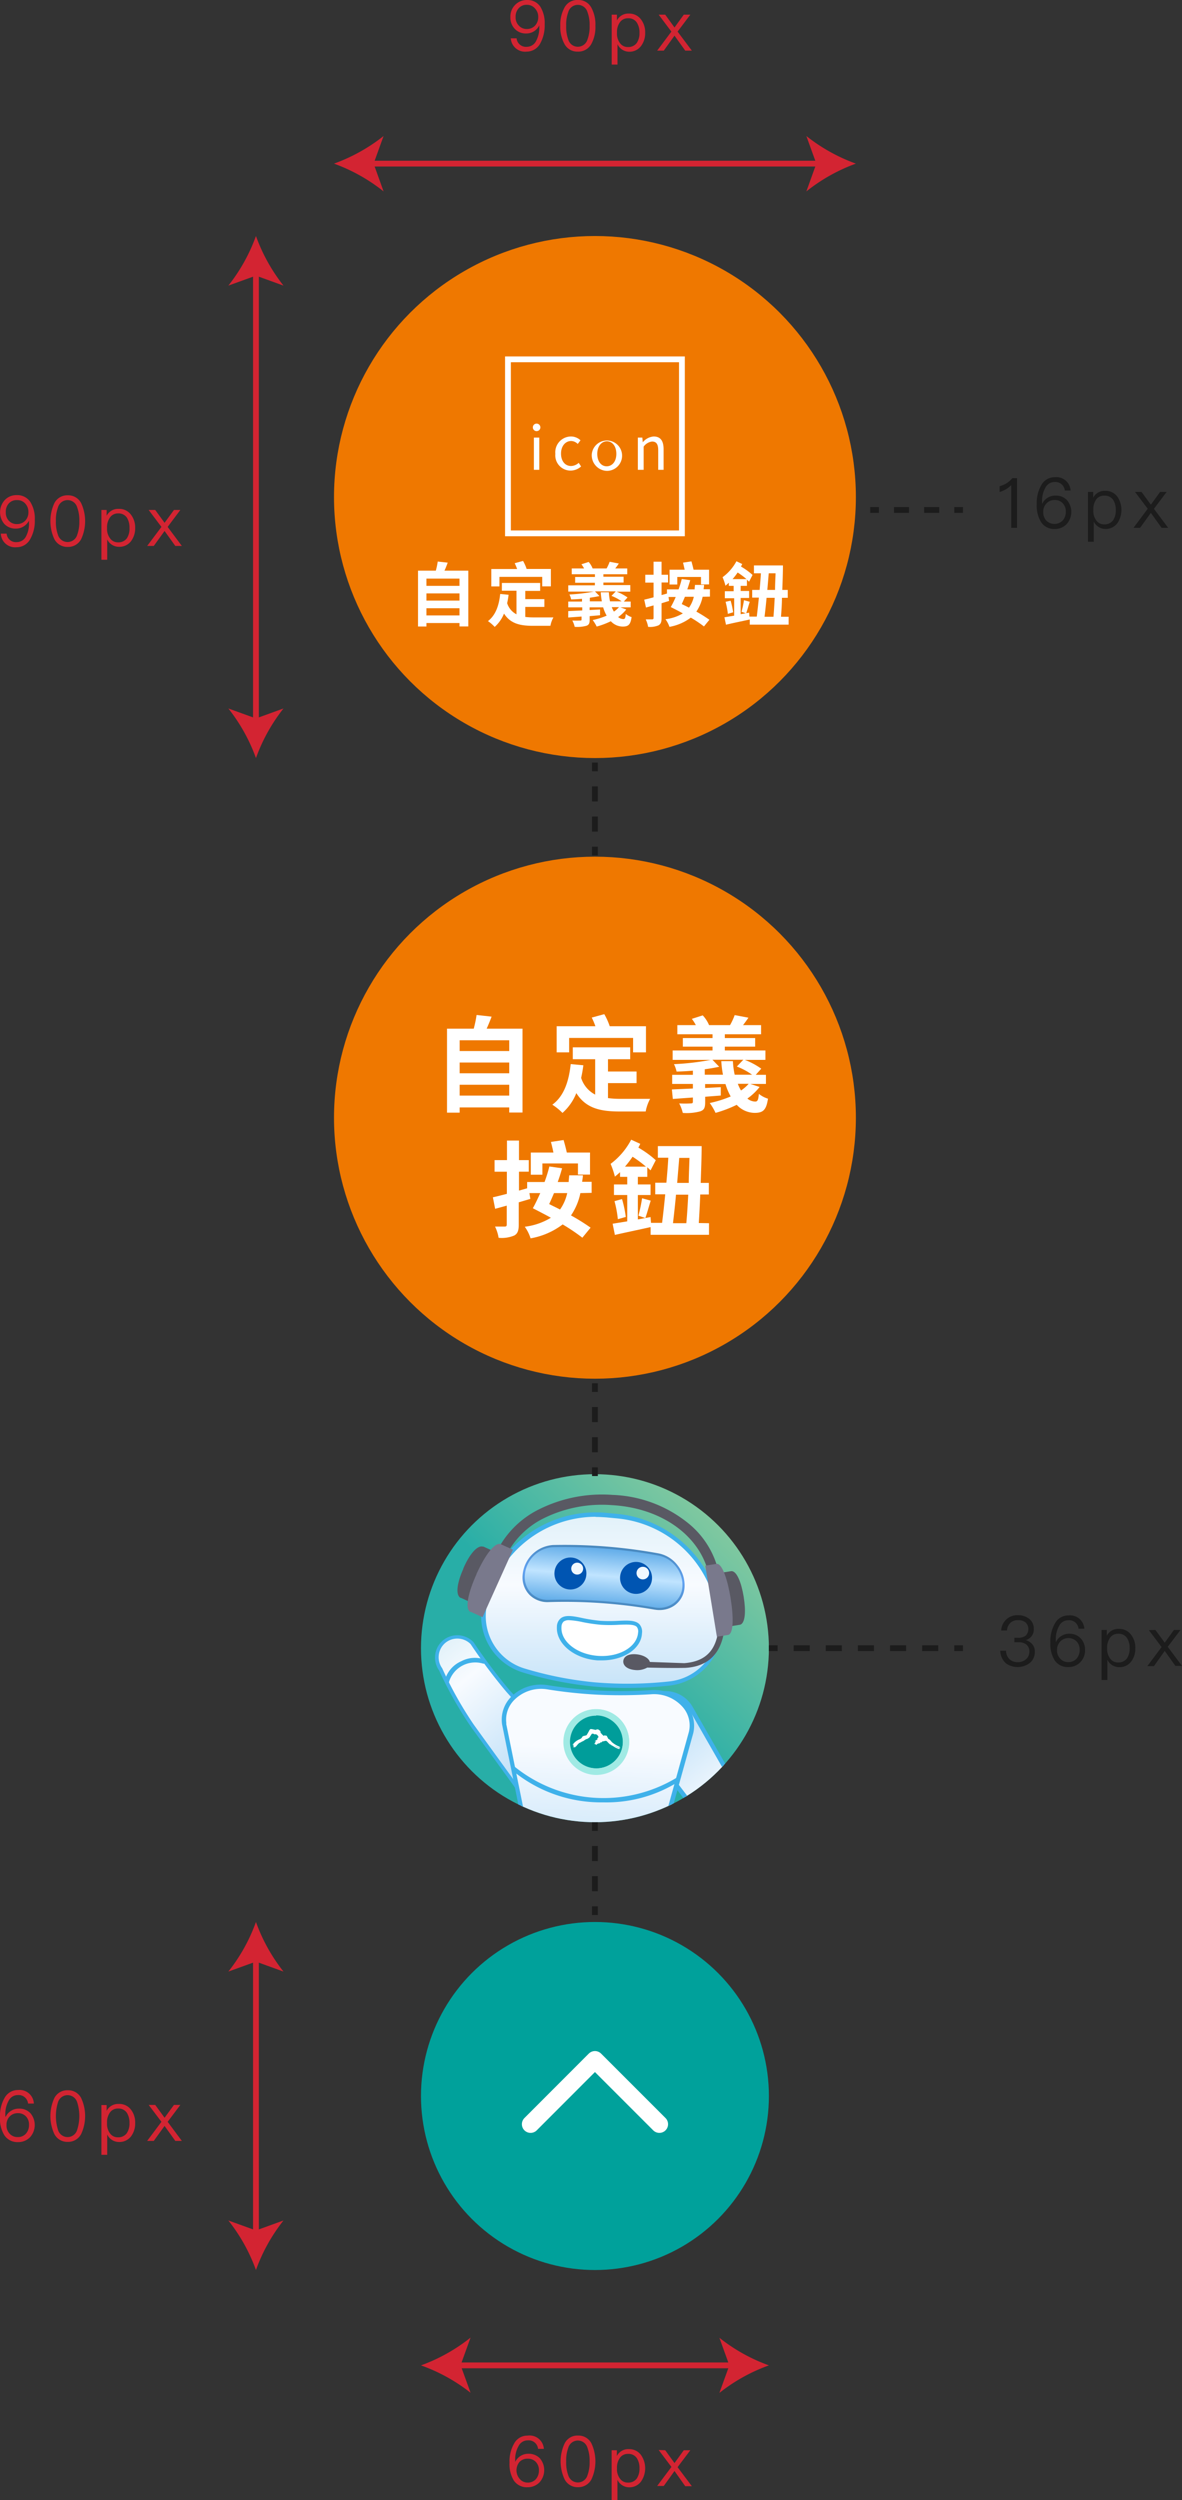 <svg xmlns="http://www.w3.org/2000/svg" xmlns:xlink="http://www.w3.org/1999/xlink" viewBox="0 0 203.84 431"><rect x="0" y="0" width="203.84" height="431" fill="#333333" stroke="none"/><defs><style>.cls-1,.cls-22,.cls-23,.cls-25,.cls-26,.cls-27,.cls-3{fill:none;}.cls-2{fill:#d32432;}.cls-3{stroke:#d32432;}.cls-22,.cls-23,.cls-25,.cls-26,.cls-3{stroke-miterlimit:10;}.cls-4{fill:#ef7800;}.cls-5{fill:#fff;}.cls-6{fill:#00a19b;}.cls-7{clip-path:url(#clip-path);}.cls-8{fill:url(#linear-gradient);}.cls-9{fill:url(#linear-gradient-2);}.cls-10{fill:#3fb1ea;}.cls-11{fill:url(#linear-gradient-3);}.cls-12{fill:url(#linear-gradient-4);}.cls-13{fill:#009d9a;}.cls-14{fill:#a0eae4;}.cls-15{fill:url(#linear-gradient-5);}.cls-16{fill:url(#linear-gradient-6);}.cls-17{fill:url(#linear-gradient-7);}.cls-18{fill:#595963;}.cls-19{fill:#79798c;}.cls-20{fill:#0055b2;}.cls-21{fill:#f0f8ff;}.cls-22,.cls-23,.cls-25{stroke:#1c1c1c;}.cls-23{stroke-dasharray:2.6 2.6;}.cls-24{fill:#1c1c1c;}.cls-25{stroke-dasharray:2.77 2.77;}.cls-26,.cls-27{stroke:#fff;}.cls-27{stroke-linecap:round;stroke-linejoin:round;stroke-width:3px;}</style><clipPath id="clip-path"><circle class="cls-1" cx="102.6" cy="284.15" r="30"/></clipPath><linearGradient id="linear-gradient" x1="137.64" y1="247.65" x2="68.93" y2="318.61" gradientUnits="userSpaceOnUse"><stop offset="0.12" stop-color="#97cf9e"/><stop offset="0.54" stop-color="#28aea7"/></linearGradient><linearGradient id="linear-gradient-2" x1="-864.96" y1="1464.68" x2="-878.45" y2="1432.83" gradientTransform="translate(585.24 -1320.93) rotate(-15.09)" gradientUnits="userSpaceOnUse"><stop offset="0" stop-color="#e1f1f9"/><stop offset="0.29" stop-color="#f8fbff"/><stop offset="1" stop-color="#a6d4f4"/></linearGradient><linearGradient id="linear-gradient-3" x1="971.67" y1="267.92" x2="991.98" y2="296.54" gradientTransform="translate(-909.03 70.51) rotate(-3.25)" gradientUnits="userSpaceOnUse"><stop offset="0" stop-color="#e1f1f9"/><stop offset="0.22" stop-color="#f8fbff"/><stop offset="1" stop-color="#a6d4f4"/></linearGradient><linearGradient id="linear-gradient-4" x1="1115.65" y1="29.84" x2="1115.65" y2="82.96" gradientTransform="translate(-1009.47 207.52) rotate(2.77)" gradientUnits="userSpaceOnUse"><stop offset="0.19" stop-color="#f8fbff"/><stop offset="0.83" stop-color="#a6d4f4"/></linearGradient><linearGradient id="linear-gradient-5" x1="835.72" y1="261.14" x2="835.72" y2="302.64" gradientTransform="translate(-732)" xlink:href="#linear-gradient-2"/><linearGradient id="linear-gradient-6" x1="835.69" y1="277.5" x2="836.62" y2="266.11" gradientTransform="translate(-732)" gradientUnits="userSpaceOnUse"><stop offset="0" stop-color="#51a3e5"/><stop offset="0.51" stop-color="#c0e4ff"/><stop offset="1" stop-color="#51a3e5"/></linearGradient><linearGradient id="linear-gradient-7" x1="835.78" y1="276.9" x2="836.53" y2="266.62" gradientTransform="translate(-732)" gradientUnits="userSpaceOnUse"><stop offset="0" stop-color="#4888bc"/><stop offset="0.51" stop-color="#61a2f3"/><stop offset="1" stop-color="#4888bc"/></linearGradient></defs><g id="圖層_2" data-name="圖層 2"><g id="圖層_1-2" data-name="圖層 1"><path class="cls-2" d="M5.84,362.65h-1a1.63,1.63,0,0,0-1.78-1.46,1.75,1.75,0,0,0-1.58,1,4.59,4.59,0,0,0-.56,2.4c0,.05,0,.16,0,.31H1a2.3,2.3,0,0,1,.92-1,2.38,2.38,0,0,1,1.33-.37,2.59,2.59,0,0,1,2,.79,3.15,3.15,0,0,1-.07,4.14,2.83,2.83,0,0,1-2.08.84A2.69,2.69,0,0,1,.74,368.1,5.41,5.41,0,0,1,0,365a6.16,6.16,0,0,1,.8-3.34,2.6,2.6,0,0,1,2.31-1.34A2.46,2.46,0,0,1,5.84,362.65Zm-4.17,2.23a2,2,0,0,0-.55,1.46,2.06,2.06,0,0,0,.52,1.48,1.8,1.8,0,0,0,1.43.61,1.81,1.81,0,0,0,1.4-.59A2.19,2.19,0,0,0,5,366.32a2,2,0,0,0-.52-1.45,1.85,1.85,0,0,0-1.42-.56A1.88,1.88,0,0,0,1.67,364.88Z"/><path class="cls-2" d="M14,361.71a7.38,7.38,0,0,1,0,6.19,2.53,2.53,0,0,1-2.31,1.36,2.51,2.51,0,0,1-2.32-1.36,7.38,7.38,0,0,1,0-6.19,2.49,2.49,0,0,1,2.32-1.35A2.5,2.5,0,0,1,14,361.71Zm-4,.72a8,8,0,0,0,0,4.75,1.72,1.72,0,0,0,3.31,0,7.81,7.81,0,0,0,0-4.75,1.73,1.73,0,0,0-3.31,0Z"/><path class="cls-2" d="M22.6,363.72a3.58,3.58,0,0,1,.71,2.29,3.69,3.69,0,0,1-.69,2.27,2.52,2.52,0,0,1-2.08,1,2.23,2.23,0,0,1-2.05-1.3v3.51h-1v-8.58h.9v1a2.21,2.21,0,0,1,2.06-1.19A2.51,2.51,0,0,1,22.6,363.72Zm-3.68.53a2.85,2.85,0,0,0-.46,1.7v.12a2.67,2.67,0,0,0,.52,1.74,1.64,1.64,0,0,0,1.36.66,1.79,1.79,0,0,0,1.52-.7,3,3,0,0,0,.47-1.76,3.19,3.19,0,0,0-.44-1.75,1.72,1.72,0,0,0-1.52-.75A1.65,1.65,0,0,0,18.92,364.25Z"/><path class="cls-2" d="M26.77,362.89l1.61,2.21L30,362.89H31.1l-2.19,2.91,2.45,3.29H30.23l-1.85-2.58-1.86,2.58H25.38l2.46-3.29-2.2-2.91Z"/><path class="cls-2" d="M93.79,422.18h-1A1.63,1.63,0,0,0,91,420.72a1.74,1.74,0,0,0-1.58,1,4.49,4.49,0,0,0-.57,2.4,2.24,2.24,0,0,0,0,.31h0a2.48,2.48,0,0,1,2.26-1.4,2.66,2.66,0,0,1,2,.79,3.15,3.15,0,0,1-.07,4.14,2.84,2.84,0,0,1-2.08.84,2.69,2.69,0,0,1-2.35-1.16,5.37,5.37,0,0,1-.74-3.06,6.13,6.13,0,0,1,.8-3.33,2.57,2.57,0,0,1,2.3-1.35A2.47,2.47,0,0,1,93.79,422.18Zm-4.18,2.23a2.27,2.27,0,0,0,0,2.94A1.8,1.8,0,0,0,91,428a1.85,1.85,0,0,0,1.4-.58,2.24,2.24,0,0,0,.54-1.53,2,2,0,0,0-.53-1.45,1.85,1.85,0,0,0-1.41-.56A1.9,1.9,0,0,0,89.61,424.41Z"/><path class="cls-2" d="M102,421.25a7.38,7.38,0,0,1,0,6.19,2.55,2.55,0,0,1-2.32,1.35,2.51,2.51,0,0,1-2.31-1.35,7.29,7.29,0,0,1,0-6.19,2.46,2.46,0,0,1,2.31-1.36A2.51,2.51,0,0,1,102,421.25ZM98,422a6.27,6.27,0,0,0-.36,2.37,6.44,6.44,0,0,0,.36,2.38,1.73,1.73,0,0,0,3.31,0,6.42,6.42,0,0,0,.37-2.38,6.25,6.25,0,0,0-.37-2.37A1.72,1.72,0,0,0,98,422Z"/><path class="cls-2" d="M110.55,423.25a4,4,0,0,1,0,4.56,2.46,2.46,0,0,1-2.07,1,2.24,2.24,0,0,1-2-1.29V431h-1v-8.58h.9v1a2.19,2.19,0,0,1,2.06-1.19A2.51,2.51,0,0,1,110.55,423.25Zm-3.68.53a2.87,2.87,0,0,0-.47,1.7v.12a2.66,2.66,0,0,0,.53,1.74,1.64,1.64,0,0,0,1.36.66,1.79,1.79,0,0,0,1.52-.7,3,3,0,0,0,.47-1.76,3.1,3.1,0,0,0-.45-1.75,1.72,1.72,0,0,0-1.51-.74A1.66,1.66,0,0,0,106.87,423.78Z"/><path class="cls-2" d="M114.72,422.42l1.6,2.21,1.6-2.21h1.13l-2.2,2.92,2.46,3.28h-1.14L116.32,426l-1.85,2.58h-1.14l2.46-3.28-2.2-2.92Z"/><line class="cls-3" x1="44.14" y1="337.39" x2="44.14" y2="385.32"/><path class="cls-2" d="M44.14,331.35a30.2,30.2,0,0,1-4.76,8.55l4.76-1.72,4.75,1.72A30.18,30.18,0,0,1,44.14,331.35Z"/><path class="cls-2" d="M44.14,391.35a30.15,30.15,0,0,0-4.76-8.54l4.76,1.72,4.75-1.72A30.12,30.12,0,0,0,44.14,391.35Z"/><line class="cls-3" x1="126.57" y1="407.79" x2="78.64" y2="407.79"/><path class="cls-2" d="M132.6,407.79a30.15,30.15,0,0,1-8.54-4.76l1.72,4.76-1.72,4.75A30.12,30.12,0,0,1,132.6,407.79Z"/><path class="cls-2" d="M72.6,407.79A30.2,30.2,0,0,0,81.15,403l-1.72,4.76,1.72,4.75A30.18,30.18,0,0,0,72.6,407.79Z"/><path class="cls-2" d="M93.18,108.15a5.36,5.36,0,0,1,.75,3.07,6.36,6.36,0,0,1-.8,3.33,2.66,2.66,0,0,1-2.31,1.35,2.46,2.46,0,0,1-2.73-2.3h1a1.62,1.62,0,0,0,1.78,1.47,1.8,1.8,0,0,0,1.58-1,4.71,4.71,0,0,0,.56-2.4c0-.06,0-.16,0-.31h0a2.45,2.45,0,0,1-2.25,1.4,2.58,2.58,0,0,1-2-.81,3.13,3.13,0,0,1,.08-4.11,2.74,2.74,0,0,1,2.08-.84A2.65,2.65,0,0,1,93.18,108.15Zm-3.73.26a2.17,2.17,0,0,0-.53,1.52,2,2,0,0,0,.53,1.46,1.82,1.82,0,0,0,1.41.56,1.88,1.88,0,0,0,1.4-.58,2.06,2.06,0,0,0,.56-1.46,2.09,2.09,0,0,0-.53-1.47,2,2,0,0,0-2.84,0Z"/><path class="cls-2" d="M102,108.35a7.38,7.38,0,0,1,0,6.19,2.55,2.55,0,0,1-2.32,1.36,2.5,2.5,0,0,1-2.31-1.36,7.29,7.29,0,0,1,0-6.19A2.47,2.47,0,0,1,99.63,107,2.52,2.52,0,0,1,102,108.35Zm-4,.72a8,8,0,0,0,0,4.75,1.71,1.71,0,0,0,1.65,1.24,1.73,1.73,0,0,0,1.66-1.24,7.81,7.81,0,0,0,0-4.75,1.71,1.71,0,0,0-1.66-1.23A1.69,1.69,0,0,0,98,109.07Z"/><path class="cls-2" d="M110.55,110.35a4,4,0,0,1,0,4.56,2.47,2.47,0,0,1-2.07,1,2.25,2.25,0,0,1-2-1.3v3.5h-1v-8.57h.9v1a2.18,2.18,0,0,1,2.06-1.19A2.5,2.5,0,0,1,110.55,110.35Zm-3.68.53a2.87,2.87,0,0,0-.47,1.7v.12a2.66,2.66,0,0,0,.53,1.74,1.6,1.6,0,0,0,1.35.66,1.82,1.82,0,0,0,1.53-.69,3,3,0,0,0,.46-1.77,3.13,3.13,0,0,0-.44-1.75,1.72,1.72,0,0,0-1.51-.74A1.65,1.65,0,0,0,106.87,110.88Z"/><path class="cls-2" d="M114.72,109.53l1.6,2.2,1.6-2.2h1.13l-2.2,2.91,2.46,3.29h-1.14l-1.85-2.58-1.85,2.58h-1.14l2.45-3.29-2.19-2.91Z"/><circle class="cls-4" cx="102.6" cy="192.69" r="45"/><path class="cls-5" d="M90.11,177.34V191.8H87.82v-.88H79.27v.9H77.09V177.34H81.7a20.28,20.28,0,0,0,.49-2.36l2.59.29c-.27.72-.56,1.42-.85,2.07Zm-10.84,2v1.86h8.55v-1.86Zm0,3.84v1.85h8.55v-1.85Zm8.55,5.7v-1.87H79.27v1.87Z"/><path class="cls-5" d="M104.85,189.31a15.78,15.78,0,0,0,2.12.13c1,0,3.93,0,5.15,0a7.33,7.33,0,0,0-.77,2.18h-4.48c-3.37,0-5.84-.56-7.48-3.17A9,9,0,0,1,97,191.87a9.86,9.86,0,0,0-1.75-1.42c2-1.46,2.85-4,3.17-7l2.18.2c-.09.76-.23,1.5-.38,2.18a4.9,4.9,0,0,0,2.42,2.88v-6.1H98.78v-2.05h9.9v2.05h-3.83v2.12h4.93v2h-4.93Zm-6.7-7.88H96v-4.51h6.68a13,13,0,0,0-.63-1.49l2.16-.59a11.61,11.61,0,0,1,.94,2.08h6.25v4.51h-2.22v-2.49H98.15Z"/><path class="cls-5" d="M131,187.39a9.92,9.92,0,0,1-2.11,2,2.16,2.16,0,0,0,1.35.52c.43,0,.54-.32.63-1.33a4.5,4.5,0,0,0,1.57.83c-.29,2-.88,2.45-2.31,2.45a4.27,4.27,0,0,1-3.08-1.39,21.44,21.44,0,0,1-3.65,1.39,10.21,10.21,0,0,0-1-1.7,20,20,0,0,0,3.61-1.13,10.43,10.43,0,0,1-.9-2.14h-3.51v.68l2.7-.14v1.44l-2.69.21V190c0,1-.19,1.37-.86,1.6a9.09,9.09,0,0,1-3,.27,6.82,6.82,0,0,0-.62-1.64,17.86,17.86,0,0,0,2,0c.27,0,.36-.07.36-.3v-.72l-3.46.25-.16-1.64,3.62-.16v-.79h-3.57v-1.57h3.57v-.72c-1,.09-1.93.14-2.81.16a5.93,5.93,0,0,0-.45-1.28,43.79,43.79,0,0,0,6.34-.74H116v-1.62h6.88v-.66h-5.12v-1.48h5.12v-.65h-6.07v-1.58H120a7.37,7.37,0,0,0-.69-1.08l1.88-.6a5.61,5.61,0,0,1,1.09,1.68h3.62a11,11,0,0,0,.8-1.73l2.37.45c-.32.47-.65.92-.93,1.28h3.11v1.58H125v.65h5.23v1.48H125v.66h7v1.62h-3.56a12.59,12.59,0,0,1,2.84,1.52l-.95,1.06h1.76v1.57h-2.7Zm-6.32-2.11a17.2,17.2,0,0,1-.29-2.34h2a14.22,14.22,0,0,0,.31,2.34h3a11.77,11.77,0,0,0-2.63-1.41l1.12-1.17h-5.33l1.17,1.21c-.74.16-1.59.31-2.49.43v.94Zm2.56,1.57a7.2,7.2,0,0,0,.55,1.15,6.77,6.77,0,0,0,1.32-1.15Z"/><path class="cls-5" d="M100.09,205.69a10.68,10.68,0,0,1-1.62,3.85,35.2,35.2,0,0,1,3.38,2.11l-1.42,1.73a32.86,32.86,0,0,0-3.4-2.29,12.72,12.72,0,0,1-5.53,2.4,7.08,7.08,0,0,0-1-2A11.31,11.31,0,0,0,95,209.94c-1.06-.59-2.16-1.15-3.11-1.64.41-.72.84-1.64,1.28-2.61H91.3l.16,1-2,.59v3.87c0,1-.2,1.55-.79,1.86a5.62,5.62,0,0,1-2.68.39,7,7,0,0,0-.62-1.94c.71,0,1.44,0,1.68,0s.34-.09.34-.34v-3.27l-2,.55L85,206.41c.68-.14,1.51-.36,2.41-.59V202H85.29v-2h2.14v-3.37H89.5V200h1.69v2H89.5v3.26l1.41-.4v-1.08h3a25.53,25.53,0,0,0,.83-2.68l2.19.31q-.31,1.16-.75,2.37h1.89c0-.38.07-.75.09-1.15l2.36,0c0,.37-.09.75-.13,1.11h1.64v1.91Zm-6.55-3.17h-2V198.7h3.9c-.12-.61-.28-1.27-.43-1.83l2.18-.33c.2.67.41,1.48.56,2.16h4v3.8H99.67v-1.92H93.54Zm2,3.17c-.29.69-.56,1.31-.83,1.89.59.31,1.24.61,1.87.94a7.82,7.82,0,0,0,1.24-2.83Z"/><path class="cls-5" d="M122.27,210.88v2H112.2v-1.33c-2.16.48-4.43.95-6.16,1.35l-.39-1.93,2.52-.41v-4.54h-2.29v-1.82h2.29v-1.31h-1.24v-.81c-.29.27-.6.54-.89.77a14.6,14.6,0,0,0-.74-2.2,12.3,12.3,0,0,0,3.55-4.17l1.57.72-.33.65a17.36,17.36,0,0,1,3,2.17l-.9,1.75-.56-.54v1.66H110v1.31h2.19v1.82H110v4.21l2.19-.41.08,1h1.91c.18-1.43.37-3.14.54-4.92H113v-2h1.92c.13-1.46.26-2.94.33-4.31h-1.8v-2H121c0,2-.09,4.18-.16,6.34h1.4v2h-1.48c-.07,1.8-.16,3.49-.25,4.92Zm-15-4.16a19.8,19.8,0,0,1,.65,3.08l-1.37.39a18.64,18.64,0,0,0-.58-3.11Zm4.12-5.59a20.51,20.51,0,0,0-2.3-1.71,18.4,18.4,0,0,1-1.31,1.71Zm-1.29,8.45a27.67,27.67,0,0,0,.63-3l1.49.41c-.34,1.06-.65,2.25-.93,3Zm6.48-3.62c-.16,1.8-.36,3.51-.52,4.92h2.3c.13-1.43.24-3.14.33-4.92Zm.56-6.34c-.11,1.37-.24,2.83-.36,4.31h2c0-1.44.09-2.92.12-4.31Z"/><circle class="cls-6" cx="102.6" cy="361.35" r="30"/><g class="cls-7"><rect class="cls-8" x="68.91" y="250.76" width="66.78" height="66.78"/><path class="cls-9" d="M129.19,318.71h0a3.56,3.56,0,0,1-4.81-.81l-13.57-17.76a5.05,5.05,0,0,1,1.22-7.27h0a5.05,5.05,0,0,1,7.17,1.7L130.31,314A3.56,3.56,0,0,1,129.19,318.71Z"/><path class="cls-10" d="M127.22,319.68a4,4,0,0,1-3.14-1.55l-13.57-17.76a5.43,5.43,0,1,1,9-6l11.11,19.39A4,4,0,0,1,129.4,319,3.89,3.89,0,0,1,127.22,319.68ZM114.81,292.4a4.68,4.68,0,0,0-3.7,7.51l13.57,17.76a3.2,3.2,0,0,0,4.3.73h0a3.19,3.19,0,0,0,1-4.25l-11.11-19.4a4.62,4.62,0,0,0-3-2.22A5.15,5.15,0,0,0,114.81,292.4Z"/><path class="cls-11" d="M76.6,283h0a3.54,3.54,0,0,1,4.83.28,92.3,92.3,0,0,0,6.08,8.13c3.72,4.42,9.71,8.6,9.19,7.93a5,5,0,0,1-.42,7.29h0c-2.22,1.85-5.65,3.57-7.35,1.23,0,0-4.57-6.3-7.48-10.34A63.56,63.56,0,0,1,76,287.79,3.54,3.54,0,0,1,76.6,283Z"/><path class="cls-10" d="M91.19,309.3a3.15,3.15,0,0,1-.44,0A2.93,2.93,0,0,1,88.67,308c0-.06-4.6-6.34-7.48-10.33A66.07,66.07,0,0,1,75.73,288a3.88,3.88,0,0,1,.67-5.2h0a3.87,3.87,0,0,1,5.26.31l0,0a92.9,92.9,0,0,0,6.06,8.09,44.63,44.63,0,0,0,9,7.91.27.27,0,0,0-.3.11.31.31,0,0,0,0,.32l.47-.42a5.31,5.31,0,0,1-.45,7.75C95.77,307.46,93.38,309.3,91.19,309.3ZM78.87,282.49a3.23,3.23,0,0,0-2.07.74h0a3.24,3.24,0,0,0-.54,4.38l0,0v0a64.9,64.9,0,0,0,5.41,9.67c2.88,4,7.44,10.27,7.48,10.34a2.33,2.33,0,0,0,1.64,1c1.38.17,3.35-.68,5.26-2.27a4.69,4.69,0,0,0,.54-6.68,4.49,4.49,0,0,1-1.08-.65c-.68-.48-1.52-1.11-2.36-1.79a46.33,46.33,0,0,1-5.91-5.66,91.4,91.4,0,0,1-6.08-8.13A3.23,3.23,0,0,0,78.87,282.49Z"/><path class="cls-12" d="M87,297.22c-.6-3.83,3.17-7,7.48-6.35a82.58,82.58,0,0,0,8.86.93,81.43,81.43,0,0,0,9.07-.08c4.31-.27,7.77,3.19,6.89,6.93l-4.76,17.18c-1,4.34-5.23,7.48-10.25,7.66-.72,0-1.46,0-2.21,0s-1.4-.1-2.07-.19c-4.9-.63-8.74-4.09-9.42-8.42Z"/><path class="cls-10" d="M103.29,323.89c-.43,0-.85,0-1.27,0-.69,0-1.39-.1-2.1-.19-5-.65-9-4.24-9.74-8.73l-3.59-17.66a5.59,5.59,0,0,1,1.64-4.86,7.25,7.25,0,0,1,6.27-1.92,82.25,82.25,0,0,0,8.82.92,80,80,0,0,0,9-.07,7.3,7.3,0,0,1,6,2.46,5.6,5.6,0,0,1,1.24,4.93h0l-4.77,17.17c-1,4.5-5.41,7.77-10.6,7.95Zm-16-26.74,3.59,17.66c.65,4.17,4.4,7.5,9.1,8.11.68.09,1.37.15,2,.18s1.44,0,2.17,0c4.85-.18,8.92-3.21,9.9-7.38h0l4.76-17.17a4.79,4.79,0,0,0-1.08-4.26,6.58,6.58,0,0,0-5.43-2.2,84.16,84.16,0,0,1-9.11.08,81.28,81.28,0,0,1-8.9-.94A6.53,6.53,0,0,0,88.76,293,4.8,4.8,0,0,0,87.33,297.15Z"/><path class="cls-13" d="M107.6,298.4a5.13,5.13,0,0,1-6.4,6.72,5.12,5.12,0,0,1-.8-9.35,5.2,5.2,0,0,1,5.41.34A5.3,5.3,0,0,1,107.6,298.4Z"/><path class="cls-14" d="M102.8,305.88a5.61,5.61,0,0,1-2.64-10.55,5.73,5.73,0,0,1,5.94.38,5.63,5.63,0,0,1,2,2.5h0a5.61,5.61,0,0,1-5.26,7.66Zm0-10.2a4.28,4.28,0,0,0-2.15.53,4.61,4.61,0,0,0,.71,8.43,4.61,4.61,0,0,0,4.16-8.11l0,0A4.51,4.51,0,0,0,102.8,295.68Z"/><path class="cls-14" d="M102.8,306a5.45,5.45,0,0,1-1.78-.3,5.68,5.68,0,0,1-.9-10.37,5.7,5.7,0,0,1,8,2.91h0A5.68,5.68,0,0,1,102.8,306Zm0-10.21a4.3,4.3,0,0,0-2.12.52h0a4.55,4.55,0,0,0,.71,8.31,4.55,4.55,0,0,0,5.69-6,4.61,4.61,0,0,0-1.58-2l0,0A4.5,4.5,0,0,0,102.8,295.74Z"/><path class="cls-5" d="M102.69,298.24c.16-.05.37-.17.53-.05s.42.24.33.48a3.41,3.41,0,0,0,.55.59.06.06,0,0,0,.08-.05l-.05,0c.06-.06.22,0,.33,0a.24.24,0,0,1,.2.09,1.49,1.49,0,0,0,.13.25l0,0a1.36,1.36,0,0,0,.13.24c.34.12.5.53.8.71a4.38,4.38,0,0,0,1.18.65c0,.06,0,.06.08.08h0a.27.27,0,0,0-.19,0c.06.09.2.05.22.14h-.15s0,0,.06,0-.15,0-.2-.06a6.9,6.9,0,0,1-.86-.43h0a3.37,3.37,0,0,0,.76.43c.08.05.21.08.25.17s-.07,0-.08.05l-.07,0s0,0,0,0l0,0a3.93,3.93,0,0,1-1-.51c-.14-.1-.28-.17-.42-.28s0,0-.06,0c.16.12.33.2.49.32a2.68,2.68,0,0,1-.87-.65c-.11-.11-.26-.33-.44-.29s-.17,0-.24.07-.1-.07-.16,0-.2,0-.23.13-.26,0-.29.13v.05c-.19.08-.44.06-.57.24s-.12,0-.15,0,0,0,0,0-.08,0-.11,0,0-.06,0-.09-.12.08-.18.12.09-.09.12-.16-.09,0-.12,0,0-.08,0-.08.15,0,.17-.13h-.07l.22-.19s-.08-.07-.13,0,0,0,0,0-.08,0-.13,0,0,0,0,0h0l.11-.1,0,0a4.64,4.64,0,0,1,.42-.25l0,0a.09.09,0,0,0-.15,0c.12,0,0-.15.13-.17a.39.39,0,0,1,.19-.23c-.12-.11-.17-.33-.31-.39s-.1,0-.1-.09c-.17,0-.37.08-.48-.08a.71.71,0,0,0-.29,0,1.58,1.58,0,0,0-.15.24,1.21,1.21,0,0,0-.17.25.69.69,0,0,1-.33.3h0c-.11.14-.33.08-.47.24v0a.08.08,0,0,0-.09.06v0c-.07,0-.11.05-.14.09s-.42.18-.59.32,0,0,0,0c-.31.07-.46.31-.67.54a1.31,1.31,0,0,1-.23.24c0,.07-.09.1-.13.14s.12-.12.13-.2-.09.12-.18.16.05-.06,0-.1l-.11.08.1-.14s-.11.11-.17.11,0,0-.09,0h0A1,1,0,0,0,99,301c-.07,0-.14.05-.19,0s0-.06,0,0,.09-.07.11-.13a.17.17,0,0,0-.12,0c0-.05.1-.08.07-.15s-.1.1-.21.13c.11-.14.26-.23.36-.38h0a2.63,2.63,0,0,1,.69-.51c.2-.11.46-.17.6-.36a1.5,1.5,0,0,0,.15-.23s0,0,0,0a.92.92,0,0,1,.46-.14c.08-.08.22,0,.27-.14a7.68,7.68,0,0,0,.44-.78c.06-.08.13-.2.24-.23A4.4,4.4,0,0,1,102.69,298.24Z"/><path class="cls-10" d="M77,290.21H77a.37.37,0,0,1-.31-.43,5,5,0,0,1,2.87-3.39,5,5,0,0,1,4-.29.37.37,0,0,1,.2.49.39.39,0,0,1-.5.2,4.72,4.72,0,0,0-5.81,3.11A.38.38,0,0,1,77,290.21Z"/><path class="cls-10" d="M124.08,316.21a3.86,3.86,0,0,1-1.24-.17.38.38,0,0,1,.25-.71,4.73,4.73,0,0,0,5.58-3.52.37.37,0,0,1,.41-.34.38.38,0,0,1,.34.41,5,5,0,0,1-2.63,3.58A5.33,5.33,0,0,1,124.08,316.21Z"/><path class="cls-10" d="M104.17,310.73h-.63a24,24,0,0,1-15.17-5.5.38.38,0,1,1,.5-.56,24.41,24.41,0,0,0,27.73,1.86.37.37,0,0,1,.42.62A23.34,23.34,0,0,1,104.17,310.73Z"/><path class="cls-15" d="M124.11,280.15a9.76,9.76,0,0,1-8.76,10.1,67.79,67.79,0,0,1-13,.16,63.74,63.74,0,0,1-12-2.39,9.79,9.79,0,0,1-6.77-11.56l0-.09a19.6,19.6,0,0,1,20.93-15.14l1.8.16a19.62,19.62,0,0,1,17.78,18.75Z"/><path class="cls-10" d="M107.83,291c-1.91,0-3.75-.08-5.51-.25a63.2,63.2,0,0,1-12.09-2.4,10.17,10.17,0,0,1-7-12l0-.09a20,20,0,0,1,21.34-15.44l1.8.17a20,20,0,0,1,18.12,19.11h0a10.17,10.17,0,0,1-9.1,10.5C112.78,290.89,110.25,291,107.83,291Zm-5.12-29.51A19.24,19.24,0,0,0,84,276.46l0,.09a9.43,9.43,0,0,0,6.5,11.11,61.88,61.88,0,0,0,12,2.37,66.9,66.9,0,0,0,12.92-.15,9.43,9.43,0,0,0,8.43-9.72h0a19.24,19.24,0,0,0-17.44-18.39l-1.8-.17C103.9,261.55,103.31,261.52,102.71,261.52Z"/><path class="cls-16" d="M113.25,277.38a89.59,89.59,0,0,0-19-1.35A3.69,3.69,0,0,1,90.29,272l.06-.84a5,5,0,0,1,4.59-4.55,89.75,89.75,0,0,1,19,1.5,5,5,0,0,1,3.94,5.13l-.06.83A3.73,3.73,0,0,1,113.25,277.38Z"/><path class="cls-17" d="M113.19,277.54l-.37-.05a89.8,89.8,0,0,0-18.18-1.29,4.39,4.39,0,0,1-3.34-1.27,4.27,4.27,0,0,1-1.17-3.38,5.64,5.64,0,0,1,5.24-5.19,89.86,89.86,0,0,1,18.18,1.44,5.43,5.43,0,0,1,3.34,2.11,5.49,5.49,0,0,1,1.16,3.73,4.08,4.08,0,0,1-1.68,3.1A4.55,4.55,0,0,1,113.19,277.54ZM95,266.76a5.23,5.23,0,0,0-4.49,4.76,4,4,0,0,0,1.07,3.13,4.06,4.06,0,0,0,3.08,1.17,90.43,90.43,0,0,1,18.18,1.3,4.27,4.27,0,0,0,3.29-.7,3.81,3.81,0,0,0,1.55-2.86,5.07,5.07,0,0,0-1.08-3.45,5,5,0,0,0-3.08-1.94,89.86,89.86,0,0,0-18.18-1.44C95.23,266.74,95.11,266.74,95,266.76Z"/><path class="cls-18" d="M124.31,274.26h-1.76c0-8-7.18-14.25-17.1-14.78a22.68,22.68,0,0,0-12,2.43,14.37,14.37,0,0,0-7,8.3l-1.67-.53a16.07,16.07,0,0,1,7.86-9.31,24.37,24.37,0,0,1,13-2.65A22,22,0,0,1,119,262.86,15.11,15.11,0,0,1,124.31,274.26Z"/><path class="cls-18" d="M79.9,270.41c1-2.35,2.39-4.09,3.4-3.77h0l.09,0,2,.92-3.9,8.83-2-.92-.09,0h0c-.9-.57-.54-2.69.5-5Z"/><path class="cls-19" d="M82.17,271.36c1.4-3.09,3.07-5.46,4.13-5.17v0l.1.05,2.06.93L83.22,278.8l-2.07-.93-.09,0h0c-.92-.61-.29-3.36,1.11-6.46Z"/><circle class="cls-20" cx="98.37" cy="271.27" r="2.76"/><circle class="cls-21" cx="99.54" cy="270.43" r="1.03"/><circle class="cls-20" cx="109.69" cy="272.03" r="2.76"/><circle class="cls-21" cx="110.86" cy="271.2" r="1.09"/><path class="cls-5" d="M110.42,281.5c-.21,2.69-3.49,4.64-7.35,4.35s-6.81-2.71-6.61-5.4,3.31-1,7.17-.72S110.62,278.8,110.42,281.5Z"/><path class="cls-10" d="M103.82,286.25l-.78,0c-4.05-.3-7.18-2.91-7-5.8a1.89,1.89,0,0,1,.68-1.47c.81-.62,2.15-.37,3.85,0a28,28,0,0,0,3,.45,26.16,26.16,0,0,0,3.07,0c1.64-.07,2.94-.12,3.63.59a1.94,1.94,0,0,1,.44,1.57C110.59,284.23,107.53,286.25,103.82,286.25Zm-5.68-6.93a1.51,1.51,0,0,0-.93.23,1.24,1.24,0,0,0-.38.92c-.18,2.49,2.63,4.73,6.27,5s6.75-1.52,6.94-4h0a1.26,1.26,0,0,0-.23-1c-.45-.46-1.66-.41-3.06-.36a25.41,25.41,0,0,1-3.15,0,28.57,28.57,0,0,1-3.13-.46A13.91,13.91,0,0,0,98.14,279.32Z"/><path class="cls-18" d="M125,279.31l-1,0c-.07,4.89-2,7.11-6,7.42l-5.93-.21c-.17-.66-1.15-1.22-2.35-1.32-1.37-.13-2.16.4-2.23,1.15s.61,1.43,2,1.56a3.51,3.51,0,0,0,2.13-.42c2.09.05,4.73.09,6.56.05,6-.33,6.82-5.32,6.83-8.26Z"/><path class="cls-18" d="M128.25,275.28c-.4-2.46-1.19-4.44-2.11-4.42h0l-2,.32,1.51,9.24,2-.32h0c.88-.28,1-2.35.6-4.81Z"/><path class="cls-19" d="M126,275.53c-.54-3.26-1.44-5.91-2.37-5.93v0l-2,.32,2,12.25,2-.32h0c.87-.31.9-3,.37-6.29Z"/></g><line class="cls-22" x1="102.6" y1="238.47" x2="102.6" y2="239.97"/><line class="cls-23" x1="102.6" y1="242.57" x2="102.6" y2="251.67"/><line class="cls-22" x1="102.6" y1="252.97" x2="102.6" y2="254.47"/><line class="cls-22" x1="102.6" y1="314.15" x2="102.6" y2="315.65"/><line class="cls-23" x1="102.6" y1="318.25" x2="102.6" y2="327.35"/><line class="cls-22" x1="102.6" y1="328.65" x2="102.6" y2="330.15"/><path class="cls-24" d="M177.54,279.13a2.12,2.12,0,0,1,.74,1.7,1.86,1.86,0,0,1-1.4,1.92,2.32,2.32,0,0,1,1.15.73,1.87,1.87,0,0,1,.43,1.26,2.46,2.46,0,0,1-.81,1.91,3.49,3.49,0,0,1-4.15.13,3,3,0,0,1-1-2.2h1a2,2,0,0,0,.68,1.54,2.06,2.06,0,0,0,1.34.44A2.09,2.09,0,0,0,177,286a1.72,1.72,0,0,0,.52-1.26,1.5,1.5,0,0,0-.5-1.2,2.07,2.07,0,0,0-1.4-.42h-.69v-.77h.66a2,2,0,0,0,1.31-.38,1.62,1.62,0,0,0,0-2.23,1.86,1.86,0,0,0-1.31-.42,1.83,1.83,0,0,0-1.34.45,2,2,0,0,0-.59,1.33h-1a2.81,2.81,0,0,1,.91-1.94,2.77,2.77,0,0,1,2-.7A3,3,0,0,1,177.54,279.13Z"/><path class="cls-24" d="M187,280.79h-1a1.63,1.63,0,0,0-1.78-1.46,1.75,1.75,0,0,0-1.58,1,4.54,4.54,0,0,0-.56,2.4s0,.15,0,.31h.05a2.25,2.25,0,0,1,.92-1,2.31,2.31,0,0,1,1.33-.38,2.6,2.6,0,0,1,2,.8,2.85,2.85,0,0,1,.74,2,2.89,2.89,0,0,1-.81,2.1,2.79,2.79,0,0,1-2.08.84,2.67,2.67,0,0,1-2.35-1.16,5.37,5.37,0,0,1-.74-3.06,6.13,6.13,0,0,1,.8-3.33,2.6,2.6,0,0,1,2.3-1.35A2.47,2.47,0,0,1,187,280.79ZM182.85,283a2,2,0,0,0-.56,1.46,2,2,0,0,0,.53,1.47,1.8,1.8,0,0,0,1.43.62,1.86,1.86,0,0,0,1.4-.59,2.22,2.22,0,0,0,.54-1.53,2,2,0,0,0-.53-1.45,2,2,0,0,0-2.81,0Z"/><path class="cls-24" d="M195.08,281.86a3.6,3.6,0,0,1,.71,2.29,3.69,3.69,0,0,1-.69,2.27,2.49,2.49,0,0,1-2.08,1,2.24,2.24,0,0,1-2.05-1.29v3.5h-1V281h.9v1a2.2,2.2,0,0,1,2.06-1.18A2.5,2.5,0,0,1,195.08,281.86Zm-3.68.53a2.87,2.87,0,0,0-.47,1.7v.12a2.66,2.66,0,0,0,.53,1.74,1.64,1.64,0,0,0,1.36.66,1.81,1.81,0,0,0,1.52-.69,3,3,0,0,0,.47-1.77,3.1,3.1,0,0,0-.45-1.75,1.71,1.71,0,0,0-1.51-.74A1.66,1.66,0,0,0,191.4,282.39Z"/><path class="cls-24" d="M199.25,281l1.61,2.2,1.59-2.2h1.13l-2.2,2.91,2.46,3.29H202.7l-1.84-2.58L199,287.24h-1.14l2.46-3.29-2.2-2.91Z"/><line class="cls-22" x1="132.6" y1="284.15" x2="134.1" y2="284.15"/><line class="cls-25" x1="136.87" y1="284.15" x2="163.19" y2="284.15"/><line class="cls-22" x1="164.57" y1="284.15" x2="166.07" y2="284.15"/><path class="cls-2" d="M5.23,86.54A5.36,5.36,0,0,1,6,89.61,6.3,6.3,0,0,1,5.18,93a2.63,2.63,0,0,1-2.3,1.34A2.46,2.46,0,0,1,.14,92h1a1.61,1.61,0,0,0,1.77,1.46,1.78,1.78,0,0,0,1.58-1A4.63,4.63,0,0,0,5,90.07c0-.06,0-.17,0-.31H5a2.57,2.57,0,0,1-.93,1,2.44,2.44,0,0,1-1.33.37,2.61,2.61,0,0,1-2-.81,3.13,3.13,0,0,1,.09-4.12,2.74,2.74,0,0,1,2.07-.84A2.68,2.68,0,0,1,5.23,86.54Zm-3.73.27A2.15,2.15,0,0,0,1,88.33a2,2,0,0,0,.53,1.45,1.84,1.84,0,0,0,1.41.57,1.94,1.94,0,0,0,1.41-.58,2.07,2.07,0,0,0,.55-1.46,2.13,2.13,0,0,0-.53-1.48,1.81,1.81,0,0,0-1.43-.61A1.8,1.8,0,0,0,1.5,86.81Z"/><path class="cls-2" d="M14,86.75a7.38,7.38,0,0,1,0,6.19,2.52,2.52,0,0,1-2.31,1.35,2.51,2.51,0,0,1-2.32-1.35,7.38,7.38,0,0,1,0-6.19,2.5,2.5,0,0,1,2.32-1.36A2.51,2.51,0,0,1,14,86.75Zm-4,.72a6.27,6.27,0,0,0-.36,2.37A6.44,6.44,0,0,0,10,92.22a1.73,1.73,0,0,0,3.31,0,6.42,6.42,0,0,0,.37-2.38,6.25,6.25,0,0,0-.37-2.37,1.72,1.72,0,0,0-3.31,0Z"/><path class="cls-2" d="M22.6,88.75A3.6,3.6,0,0,1,23.31,91a3.69,3.69,0,0,1-.69,2.27,2.49,2.49,0,0,1-2.08,1A2.24,2.24,0,0,1,18.49,93v3.5h-1V87.92h.9v1a2.21,2.21,0,0,1,2.06-1.19A2.51,2.51,0,0,1,22.6,88.75Zm-3.68.53a2.87,2.87,0,0,0-.46,1.7v.12A2.65,2.65,0,0,0,19,92.84a1.64,1.64,0,0,0,1.36.66,1.79,1.79,0,0,0,1.52-.7A3,3,0,0,0,22.33,91a3.19,3.19,0,0,0-.44-1.75,1.74,1.74,0,0,0-1.52-.74A1.66,1.66,0,0,0,18.92,89.28Z"/><path class="cls-2" d="M26.77,87.92l1.61,2.21L30,87.92H31.1l-2.19,2.92,2.45,3.28H30.23l-1.85-2.58-1.86,2.58H25.38l2.46-3.28-2.2-2.92Z"/><path class="cls-24" d="M175.39,82.44V91h-1V83.64a4.59,4.59,0,0,1-2,1.18v-1a4.55,4.55,0,0,0,1.2-.51,4.47,4.47,0,0,0,1-.88Z"/><path class="cls-24" d="M184.63,84.57h-1a1.63,1.63,0,0,0-1.78-1.47,1.76,1.76,0,0,0-1.58,1,4.56,4.56,0,0,0-.56,2.4s0,.15,0,.31h.05a2.3,2.3,0,0,1,.92-1,2.38,2.38,0,0,1,1.33-.37,2.59,2.59,0,0,1,2,.79,3.14,3.14,0,0,1-.07,4.13,2.79,2.79,0,0,1-2.08.84A2.67,2.67,0,0,1,179.53,90a5.37,5.37,0,0,1-.74-3.06,6.15,6.15,0,0,1,.8-3.33,2.61,2.61,0,0,1,2.31-1.34A2.46,2.46,0,0,1,184.63,84.57Zm-4.17,2.23a2,2,0,0,0-.55,1.46,2.08,2.08,0,0,0,.52,1.48,2,2,0,0,0,2.83,0,2.21,2.21,0,0,0,.54-1.52,2,2,0,0,0-.52-1.45,1.83,1.83,0,0,0-1.42-.57A1.85,1.85,0,0,0,180.46,86.8Z"/><path class="cls-24" d="M192.7,85.63a4.09,4.09,0,0,1,0,4.56,2.49,2.49,0,0,1-2.08,1,2.24,2.24,0,0,1-2-1.29v3.5h-1V84.81h.9v1a2.2,2.2,0,0,1,2.06-1.19A2.53,2.53,0,0,1,192.7,85.63Zm-3.69.53a2.87,2.87,0,0,0-.46,1.7V88a2.65,2.65,0,0,0,.52,1.74,1.62,1.62,0,0,0,1.36.66,1.81,1.81,0,0,0,1.52-.69,3,3,0,0,0,.47-1.77,3.21,3.21,0,0,0-.44-1.75,1.74,1.74,0,0,0-1.52-.74A1.66,1.66,0,0,0,189,86.16Z"/><path class="cls-24" d="M196.86,84.81l1.61,2.2,1.59-2.2h1.13L199,87.72,201.46,91h-1.14l-1.85-2.58L196.61,91h-1.14l2.46-3.29-2.2-2.91Z"/><line class="cls-3" x1="44.14" y1="46.72" x2="44.14" y2="124.65"/><path class="cls-2" d="M44.14,40.69a30.34,30.34,0,0,1-4.76,8.55l4.76-1.72,4.75,1.72A30.31,30.31,0,0,1,44.14,40.69Z"/><path class="cls-2" d="M44.14,130.69a30.34,30.34,0,0,0-4.76-8.55l4.76,1.72,4.75-1.72A30.31,30.31,0,0,0,44.14,130.69Z"/><path class="cls-2" d="M93.18,1.15a5.36,5.36,0,0,1,.75,3.07,6.4,6.4,0,0,1-.8,3.34A2.67,2.67,0,0,1,90.82,8.9a2.46,2.46,0,0,1-2.73-2.29h1a1.62,1.62,0,0,0,1.78,1.46,1.79,1.79,0,0,0,1.58-1A4.73,4.73,0,0,0,93,4.68c0-.06,0-.17,0-.31h0a2.45,2.45,0,0,1-2.25,1.4,2.59,2.59,0,0,1-2-.82,2.78,2.78,0,0,1-.73-2,2.83,2.83,0,0,1,.81-2.1A2.77,2.77,0,0,1,90.84,0,2.65,2.65,0,0,1,93.18,1.15Zm-3.73.27a2.14,2.14,0,0,0-.53,1.52,2,2,0,0,0,.53,1.45A1.82,1.82,0,0,0,90.86,5a1.91,1.91,0,0,0,1.4-.57,2.1,2.1,0,0,0,.56-1.47,2.09,2.09,0,0,0-.53-1.47A1.81,1.81,0,0,0,90.86.83,1.79,1.79,0,0,0,89.45,1.42Z"/><path class="cls-2" d="M102,1.36a6.05,6.05,0,0,1,.68,3.09A6.05,6.05,0,0,1,102,7.54,2.55,2.55,0,0,1,99.63,8.9a2.5,2.5,0,0,1-2.31-1.36,6,6,0,0,1-.69-3.09,6,6,0,0,1,.69-3.09A2.46,2.46,0,0,1,99.63,0,2.51,2.51,0,0,1,102,1.36Zm-4,.72a6.27,6.27,0,0,0-.36,2.37A6.35,6.35,0,0,0,98,6.82a1.71,1.71,0,0,0,1.65,1.24,1.73,1.73,0,0,0,1.66-1.24,6.32,6.32,0,0,0,.37-2.37,6.25,6.25,0,0,0-.37-2.37A1.72,1.72,0,0,0,99.63.84,1.7,1.7,0,0,0,98,2.08Z"/><path class="cls-2" d="M110.55,3.36a3.58,3.58,0,0,1,.71,2.29,3.63,3.63,0,0,1-.7,2.27,2.48,2.48,0,0,1-2.07,1,2.23,2.23,0,0,1-2-1.3v3.51h-1V2.53h.9v1a2.19,2.19,0,0,1,2.06-1.19A2.51,2.51,0,0,1,110.55,3.36Zm-3.68.53a2.85,2.85,0,0,0-.47,1.7v.12a2.68,2.68,0,0,0,.53,1.74,1.64,1.64,0,0,0,1.35.66,1.8,1.8,0,0,0,1.53-.7,3,3,0,0,0,.47-1.76,3.1,3.1,0,0,0-.45-1.75,1.7,1.7,0,0,0-1.51-.75A1.65,1.65,0,0,0,106.87,3.89Z"/><path class="cls-2" d="M114.72,2.53l1.6,2.21,1.6-2.21h1.13l-2.2,2.92,2.46,3.28h-1.14l-1.85-2.58-1.85,2.58h-1.14l2.45-3.28-2.19-2.92Z"/><line class="cls-3" x1="141.57" y1="28.21" x2="63.64" y2="28.21"/><path class="cls-2" d="M147.6,28.21a30.39,30.39,0,0,1-8.54-4.76l1.72,4.76L139.06,33A30.12,30.12,0,0,1,147.6,28.21Z"/><path class="cls-2" d="M57.6,28.21a30.45,30.45,0,0,0,8.55-4.76l-1.72,4.76L66.15,33A30.18,30.18,0,0,0,57.6,28.21Z"/><circle class="cls-4" cx="102.6" cy="85.69" r="45"/><rect class="cls-26" x="87.6" y="61.95" width="30" height="30"/><path class="cls-5" d="M91.89,73.68a.65.65,0,0,1,1.3,0,.65.65,0,0,1-1.3,0Zm.18,1.76H93V81h-.93Z"/><path class="cls-5" d="M95.77,78.25a2.73,2.73,0,0,1,2.7-3,2.4,2.4,0,0,1,1.64.66l-.48.63a1.63,1.63,0,0,0-1.13-.51c-1,0-1.75.88-1.75,2.17s.7,2.14,1.73,2.14a2,2,0,0,0,1.32-.55l.41.63a2.71,2.71,0,0,1-1.81.71A2.63,2.63,0,0,1,95.77,78.25Z"/><path class="cls-5" d="M102.06,78.25a2.62,2.62,0,1,1,2.6,2.93A2.69,2.69,0,0,1,102.06,78.25Zm4.23,0c0-1.29-.66-2.17-1.63-2.17S103,77,103,78.25s.65,2.14,1.62,2.14S106.29,79.54,106.29,78.25Z"/><path class="cls-5" d="M110,75.44h.77l.08.81h0a2.69,2.69,0,0,1,1.88-1c1.18,0,1.71.76,1.71,2.2V81h-.93V77.62c0-1.05-.32-1.5-1.07-1.5A2.12,2.12,0,0,0,111,77V81H110Z"/><line class="cls-22" x1="102.6" y1="131.47" x2="102.6" y2="132.97"/><line class="cls-23" x1="102.6" y1="135.57" x2="102.6" y2="144.67"/><line class="cls-22" x1="102.6" y1="145.97" x2="102.6" y2="147.47"/><line class="cls-22" x1="150.07" y1="87.92" x2="151.57" y2="87.92"/><line class="cls-23" x1="154.17" y1="87.92" x2="163.27" y2="87.92"/><line class="cls-22" x1="164.57" y1="87.92" x2="166.07" y2="87.92"/><polyline class="cls-27" points="91.5 366.21 102.6 355.1 113.71 366.21"/><path class="cls-5" d="M80.76,98.38V108H79.24v-.59h-5.7v.6H72.09V98.38h3.07a12.25,12.25,0,0,0,.33-1.57l1.72.19c-.18.48-.37,1-.56,1.38Zm-7.22,1.37V101h5.7V99.75Zm0,2.55v1.24h5.7V102.3Zm5.7,3.8v-1.24h-5.7v1.24Z"/><path class="cls-5" d="M90.59,106.36a10.76,10.76,0,0,0,1.42.08c.64,0,2.61,0,3.43,0a4.71,4.71,0,0,0-.52,1.45h-3c-2.24,0-3.89-.37-5-2.11a6.15,6.15,0,0,1-1.61,2.3,6.84,6.84,0,0,0-1.16-1c1.3-1,1.9-2.64,2.11-4.68l1.45.14c-.06.5-.15,1-.25,1.45a3.28,3.28,0,0,0,1.61,1.92v-4.07H86.55V100.5h6.6v1.37H90.59v1.42h3.29v1.34H90.59Zm-4.46-5.26h-1.4v-3h4.45a8.65,8.65,0,0,0-.42-1l1.44-.4a7.4,7.4,0,0,1,.62,1.39H95v3H93.51V99.45H86.13Z"/><path class="cls-5" d="M108,105.07a6.27,6.27,0,0,1-1.4,1.31,1.44,1.44,0,0,0,.9.35c.29,0,.36-.22.42-.89a2.91,2.91,0,0,0,1,.55c-.19,1.34-.58,1.63-1.53,1.63a2.8,2.8,0,0,1-2.05-.92,14.06,14.06,0,0,1-2.44.92,6,6,0,0,0-.69-1.12,13.28,13.28,0,0,0,2.41-.76,6.4,6.4,0,0,1-.6-1.43h-2.34v.46l1.8-.1v1l-1.79.15v.61c0,.63-.13.91-.58,1.06a6.11,6.11,0,0,1-2,.18,4.51,4.51,0,0,0-.41-1.09,13,13,0,0,0,1.35,0c.18,0,.24,0,.24-.21v-.48l-2.3.17L98,105.35l2.41-.11v-.53H98v-1h2.37v-.48c-.63.06-1.28.1-1.87.11a3.6,3.6,0,0,0-.3-.85,30.58,30.58,0,0,0,4.23-.5H98v-1.08h4.59v-.44H99.19v-1h3.41V99h-4V98h2.13a5.88,5.88,0,0,0-.46-.72l1.25-.4A3.91,3.91,0,0,1,102.2,98h2.41a7.73,7.73,0,0,0,.53-1.15l1.58.3c-.21.31-.43.61-.62.85h2.07V99h-4.11v.43h3.48v1h-3.48v.44h4.64V102h-2.37a9,9,0,0,1,1.89,1l-.64.71h1.18v1H107Zm-4.21-1.4a14.79,14.79,0,0,1-.19-1.56H105a9.49,9.49,0,0,0,.2,1.56h2a7.68,7.68,0,0,0-1.75-.94l.75-.78H102.6l.78.81c-.5.11-1.06.2-1.66.29v.62Zm1.71,1a5,5,0,0,0,.37.77,4.42,4.42,0,0,0,.88-.77Z"/><path class="cls-5" d="M121.17,102.88a7.14,7.14,0,0,1-1.08,2.56,24.91,24.91,0,0,1,2.25,1.41L121.4,108a21,21,0,0,0-2.27-1.52,8.6,8.6,0,0,1-3.68,1.59,4.92,4.92,0,0,0-.69-1.32,7.57,7.57,0,0,0,3-1c-.71-.4-1.44-.77-2.08-1.09a16.71,16.71,0,0,0,.85-1.74h-1.24l.1.68-1.3.4v2.58c0,.68-.14,1-.53,1.23a3.73,3.73,0,0,1-1.79.26,5,5,0,0,0-.41-1.29c.47,0,1,0,1.12,0s.23-.06.23-.22v-2.19l-1.31.37-.3-1.36c.46-.1,1-.24,1.61-.4v-2.54h-1.43V99.09h1.43V96.84h1.38v2.25h1.12v1.33h-1.12v2.17l.93-.26v-.72h2a14.59,14.59,0,0,0,.55-1.79l1.46.2c-.14.52-.31,1-.5,1.59h1.26c0-.26.05-.51.06-.77l1.57,0c0,.25-.06.51-.08.75h1.09v1.27Zm-4.37-2.11h-1.33V98.22h2.6c-.08-.4-.19-.85-.28-1.22l1.45-.22c.13.45.27,1,.37,1.44h2.67v2.53h-1.39V99.47H116.8Zm1.32,2.11c-.19.45-.37.87-.55,1.26.4.2.83.4,1.25.62a5.24,5.24,0,0,0,.83-1.88Z"/><path class="cls-5" d="M136,106.33v1.36h-6.7v-.89c-1.44.32-3,.63-4.1.9l-.27-1.28,1.68-.28v-3H125v-1.21h1.52V101h-.83v-.54c-.19.18-.39.36-.58.52a9.46,9.46,0,0,0-.5-1.47A8.18,8.18,0,0,0,127,96.76l1,.48c-.07.14-.14.29-.22.43a11.58,11.58,0,0,1,2,1.45l-.6,1.17-.37-.36V101h-1.08v.88h1.46v1.21h-1.46v2.8l1.46-.27.05.68h1.27c.12-1,.25-2.08.36-3.27h-1.15V101.7H131c.09-1,.17-2,.22-2.86h-1.2V97.48h5c0,1.31-.06,2.78-.11,4.22h.94v1.36h-1c0,1.2-.1,2.32-.16,3.27ZM126,103.56a13.7,13.7,0,0,1,.43,2l-.91.27a13.43,13.43,0,0,0-.39-2.08Zm2.74-3.72a13.52,13.52,0,0,0-1.53-1.14,10.81,10.81,0,0,1-.88,1.14Zm-.86,5.63a15.84,15.84,0,0,0,.42-2l1,.28c-.23.7-.44,1.5-.63,2Zm4.32-2.41c-.11,1.2-.24,2.34-.35,3.27h1.54c.08-1,.15-2.08.21-3.27Zm.37-4.22c-.07.91-.16,1.88-.24,2.86h1.33c0-1,.06-1.94.09-2.86Z"/></g></g></svg>